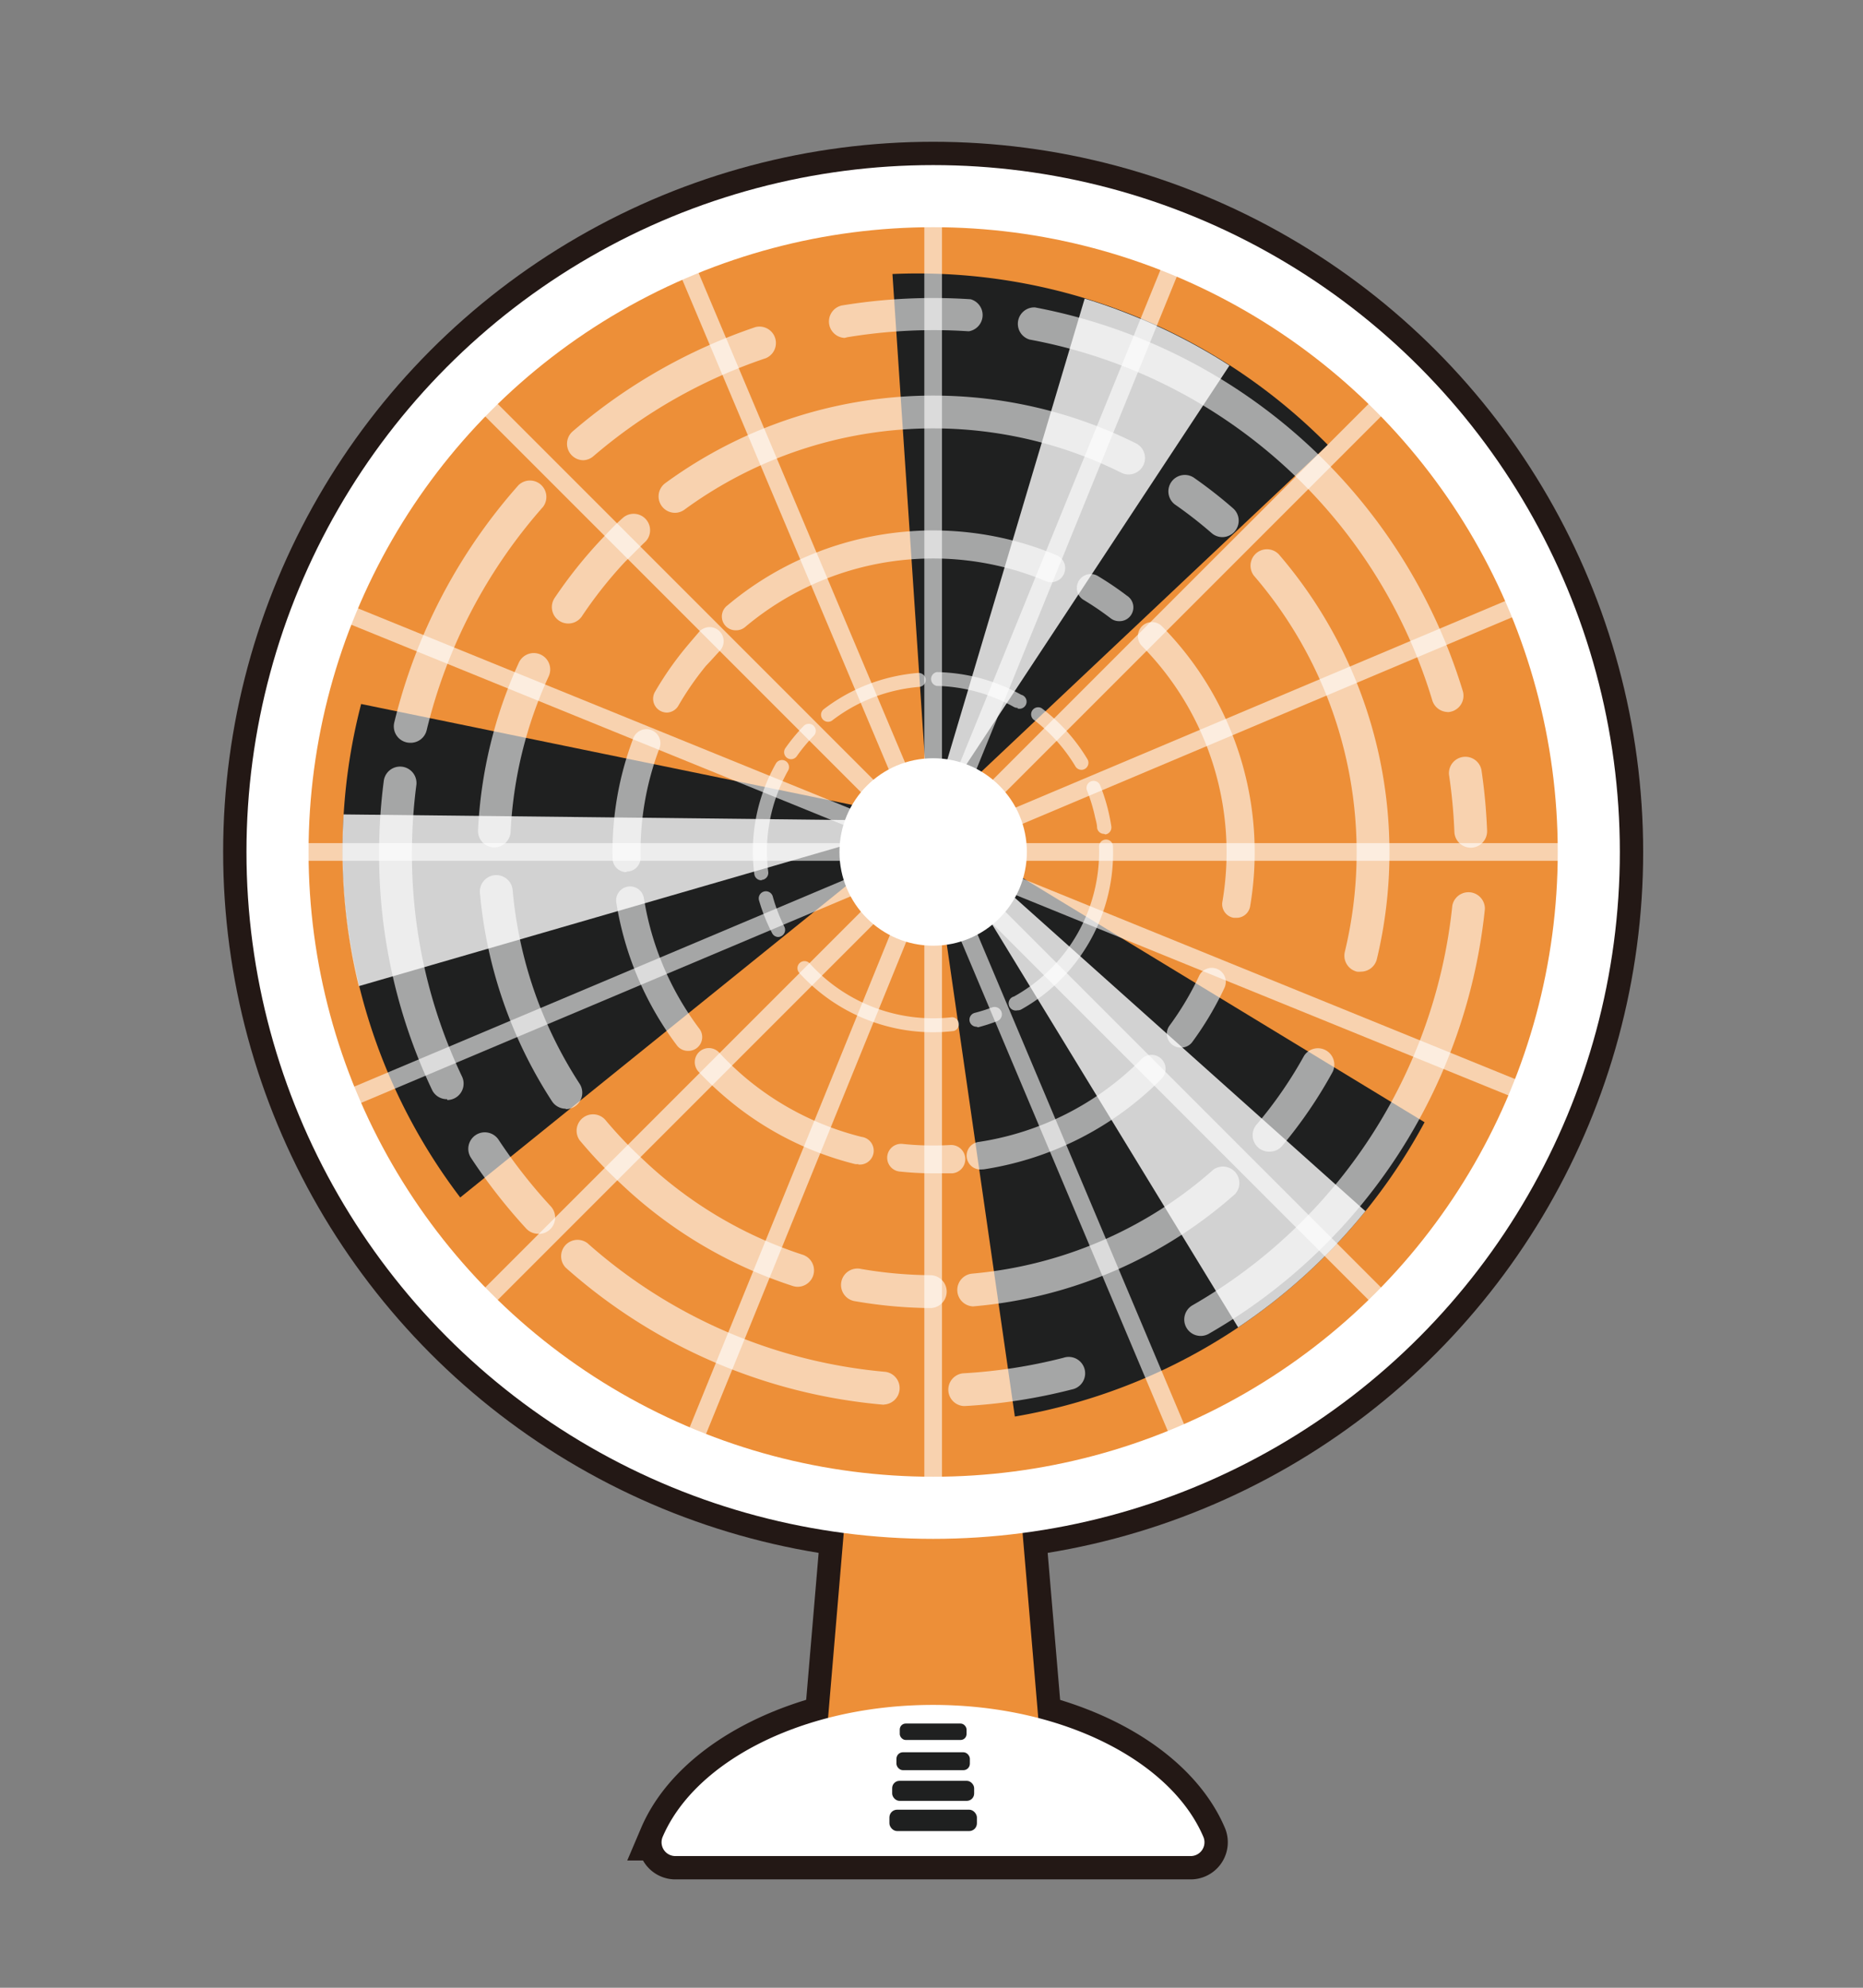 <svg xmlns="http://www.w3.org/2000/svg" viewBox="0 0 135 144"><rect x="0" y="0" width="135" height="144" fill="#808080" stroke="none"/><defs><style>.cls-1{fill:none;stroke:#231815;stroke-miterlimit:10;stroke-width:3.38px;}.cls-2{fill:#ed8f38;}.cls-3,.cls-5{fill:#fff;}.cls-4{fill:#1f2020;}.cls-5{opacity:0.8;}.cls-6{opacity:0.6;}</style></defs><title>5</title><g id="圖層_2" data-name="圖層 2"><polygon class="cls-1" points="67.62 101.03 61.99 101.03 59.23 133.58 67.62 133.58 76.01 133.58 73.25 101.03 67.62 101.03"/><circle class="cls-1" cx="67.62" cy="61.72" r="49.76"/><path class="cls-1" d="M86.31,134.46a1,1,0,0,0,.9-1.37c-2.34-5.52-10.23-9.58-19.6-9.58s-17.25,4.06-19.6,9.58a1,1,0,0,0,.9,1.37Z"/><polygon class="cls-2" points="67.62 101.03 61.99 101.03 59.23 133.58 67.62 133.58 76.01 133.58 73.25 101.03 67.62 101.03"/><circle class="cls-3" cx="67.62" cy="61.72" r="49.76"/><circle class="cls-2" cx="67.62" cy="61.72" r="45.26"/><path class="cls-4" d="M103.23,81.3,67.32,59.48l6.22,43.14A41.7,41.7,0,0,0,103.23,81.3Z"/><path class="cls-5" d="M89.72,96.16a41.54,41.54,0,0,0,9.22-8.42L67.32,59.48h0Z"/><path class="cls-4" d="M26.17,51a41.7,41.7,0,0,0,7.18,35.75L67.2,59.43Z"/><path class="cls-5" d="M26,71.44,67,59.56l.11-.09L24.9,59A41.55,41.55,0,0,0,26,71.44Z"/><path class="cls-4" d="M96.22,32.23A41.79,41.79,0,0,0,64.67,19.85l2.65,39.63Z"/><path class="cls-5" d="M67.32,59.48l21.77-33a41.84,41.84,0,0,0-7.34-3.75q-1.57-.62-3.15-1.1L67.32,59.48Z"/><g class="cls-6"><rect class="cls-3" x="66.98" y="13.34" width="1.28" height="96.76"/><rect class="cls-3" x="19.24" y="61.08" width="96.76" height="1.28"/><rect class="cls-3" x="19.24" y="61.08" width="96.76" height="1.28" transform="translate(-23.84 65.89) rotate(-45)"/><rect class="cls-3" x="66.98" y="13.34" width="1.28" height="96.76" transform="translate(-23.84 65.89) rotate(-45)"/><rect class="cls-3" x="19.24" y="61.08" width="96.76" height="1.28" transform="translate(-15.03 101.1) rotate(-67.86)"/><rect class="cls-3" x="66.98" y="13.34" width="1.28" height="96.76" transform="translate(-15.03 101.1) rotate(-67.87)"/><rect class="cls-3" x="19.24" y="61.08" width="96.76" height="1.28" transform="translate(-18.67 31.13) rotate(-22.87)"/><rect class="cls-3" x="66.98" y="13.34" width="1.28" height="96.76" transform="translate(-18.67 31.13) rotate(-22.87)"/></g><g class="cls-6"><path class="cls-3" d="M29.73,53.81a1.19,1.19,0,0,1-1.16-1.47,40.22,40.22,0,0,1,9-17.19,1.19,1.19,0,0,1,1.78,1.57,37.84,37.84,0,0,0-8.43,16.17A1.19,1.19,0,0,1,29.73,53.81Z"/><path class="cls-3" d="M32.4,79.63A1.19,1.19,0,0,1,31.33,79a39.81,39.81,0,0,1-3.86-17.2,40.69,40.69,0,0,1,.34-5.23,1.19,1.19,0,1,1,2.36.31,38.26,38.26,0,0,0-.32,4.93,37.45,37.45,0,0,0,3.63,16.18,1.19,1.19,0,0,1-1.07,1.7Z"/><path class="cls-3" d="M39,89.38a1.18,1.18,0,0,1-.87-.38,40.47,40.47,0,0,1-4-5.12,1.19,1.19,0,1,1,2-1.31,38.06,38.06,0,0,0,3.78,4.82,1.19,1.19,0,0,1-.87,2Z"/><path class="cls-3" d="M64.07,101.76H64A39.81,39.81,0,0,1,41,91.84a1.19,1.19,0,0,1,1.57-1.78,37.45,37.45,0,0,0,21.58,9.32,1.19,1.19,0,0,1-.11,2.37Z"/><path class="cls-3" d="M69.84,101.86a1.19,1.19,0,0,1-.07-2.37,37.84,37.84,0,0,0,7.3-1.13,1.19,1.19,0,1,1,.59,2.3,40.19,40.19,0,0,1-7.76,1.2Z"/><path class="cls-3" d="M87,96.78a1.19,1.19,0,0,1-.59-2.22,37.87,37.87,0,0,0,18.83-28.95,1.19,1.19,0,0,1,2.36.24,40.25,40.25,0,0,1-20,30.77A1.18,1.18,0,0,1,87,96.78Z"/><path class="cls-3" d="M106.58,61.41a1.19,1.19,0,0,1-1.19-1.14,38.08,38.08,0,0,0-.39-4.15,1.19,1.19,0,0,1,2.35-.35,40.51,40.51,0,0,1,.41,4.41,1.19,1.19,0,0,1-1.14,1.23Z"/><path class="cls-3" d="M104.93,51.58a1.19,1.19,0,0,1-1.14-.84A37.63,37.63,0,0,0,74.61,24.6,1.19,1.19,0,0,1,75,22.27a40.23,40.23,0,0,1,31,27.79,1.19,1.19,0,0,1-1.14,1.53Z"/><path class="cls-3" d="M61.2,24.48A1.19,1.19,0,0,1,61,22.13a40.82,40.82,0,0,1,9.34-.45A1.19,1.19,0,0,1,70.2,24a38.46,38.46,0,0,0-8.8.43Z"/><path class="cls-3" d="M42.27,33.34a1.19,1.19,0,0,1-.77-2.09A39.94,39.94,0,0,1,54.73,23.7a1.19,1.19,0,0,1,.76,2.25A37.57,37.57,0,0,0,43,33.05,1.18,1.18,0,0,1,42.27,33.34Z"/><path class="cls-3" d="M41,80.32a1.19,1.19,0,0,1-1-.54,33.08,33.08,0,0,1-5.22-15.06,1.19,1.19,0,1,1,2.37-.21,30.7,30.7,0,0,0,4.85,14,1.19,1.19,0,0,1-1,1.84Z"/><path class="cls-3" d="M57.81,93.22a1.2,1.2,0,0,1-.37-.06A32.75,32.75,0,0,1,45,85.76,33.56,33.56,0,0,1,42,82.6a1.19,1.19,0,0,1,1.84-1.5A31.14,31.14,0,0,0,46.6,84,30.38,30.38,0,0,0,58.17,90.9a1.19,1.19,0,0,1-.37,2.32Z"/><path class="cls-3" d="M67.3,94.76h0A33.33,33.33,0,0,1,62,94.27a1.19,1.19,0,1,1,.41-2.34,31,31,0,0,0,5,.45,1.19,1.19,0,0,1,0,2.38Z"/><path class="cls-3" d="M70.52,94.64a1.19,1.19,0,0,1-.11-2.37,30.39,30.39,0,0,0,17.52-7.54A1.19,1.19,0,0,1,89.5,86.5a32.75,32.75,0,0,1-18.88,8.13Z"/><path class="cls-3" d="M92,83.43a1.19,1.19,0,0,1-.91-2,30.66,30.66,0,0,0,3.4-4.93,1.19,1.19,0,0,1,2.08,1.15A33,33,0,0,1,92.92,83,1.18,1.18,0,0,1,92,83.43Z"/><path class="cls-3" d="M98.61,70.39a1.2,1.2,0,0,1-.28,0,1.19,1.19,0,0,1-.88-1.43A30.72,30.72,0,0,0,90.86,41.7a1.19,1.19,0,0,1,1.8-1.55,33.11,33.11,0,0,1,7.11,29.34A1.19,1.19,0,0,1,98.61,70.39Z"/><path class="cls-3" d="M88.58,38.91a1.18,1.18,0,0,1-.78-.29,31,31,0,0,0-2.67-2.08,1.19,1.19,0,0,1,1.36-1.95,33.44,33.44,0,0,1,2.87,2.24,1.19,1.19,0,0,1-.78,2.08Z"/><path class="cls-3" d="M48.91,37.15a1.19,1.19,0,0,1-.7-2.15,32.9,32.9,0,0,1,34.13-2.87,1.19,1.19,0,0,1-1.06,2.13,30.53,30.53,0,0,0-31.68,2.66A1.18,1.18,0,0,1,48.91,37.15Z"/><path class="cls-3" d="M41.19,45.17a1.19,1.19,0,0,1-1-1.85,33.39,33.39,0,0,1,3.41-4.27c.51-.54,1-1.07,1.59-1.58a1.19,1.19,0,0,1,1.61,1.74c-.5.47-1,1-1.48,1.46a31,31,0,0,0-3.17,4A1.19,1.19,0,0,1,41.19,45.17Z"/><path class="cls-3" d="M35.83,61.39h-.06a1.19,1.19,0,0,1-1.13-1.24A32.85,32.85,0,0,1,37.6,48a1.19,1.19,0,1,1,2.16,1A30.49,30.49,0,0,0,37,60.26,1.19,1.19,0,0,1,35.83,61.39Z"/><path class="cls-3" d="M49.86,76.13a1,1,0,0,1-.81-.4,23.31,23.31,0,0,1-4.39-10.34,1,1,0,0,1,2-.32,21.26,21.26,0,0,0,4,9.43,1,1,0,0,1-.81,1.63Z"/><path class="cls-3" d="M62.21,84.33a1,1,0,0,1-.25,0,23.07,23.07,0,0,1-9.12-4.61,23.55,23.55,0,0,1-2.22-2.08,1,1,0,1,1,1.49-1.39,21.58,21.58,0,0,0,2,1.9,21,21,0,0,0,8.32,4.21,1,1,0,0,1-.25,2Z"/><path class="cls-3" d="M67.63,85a23.38,23.38,0,0,1-2.44-.13,1,1,0,1,1,.21-2,21.41,21.41,0,0,0,3.44.08A1,1,0,1,1,69,85C68.51,85,68.07,85,67.63,85Z"/><path class="cls-3" d="M71.13,84.72a1,1,0,0,1-.16-2,21,21,0,0,0,11.75-6,1,1,0,1,1,1.45,1.43A23.07,23.07,0,0,1,71.3,84.71Z"/><path class="cls-3" d="M85.59,75.89a1,1,0,0,1-.82-1.62,21.29,21.29,0,0,0,2.12-3.57,1,1,0,0,1,1.84.86,23.32,23.32,0,0,1-2.32,3.91A1,1,0,0,1,85.59,75.89Z"/><path class="cls-3" d="M89.58,66.49h-.17a1,1,0,0,1-.83-1.17A21.28,21.28,0,0,0,82.75,46.8a1,1,0,0,1,1.45-1.43,23.32,23.32,0,0,1,6.39,20.28A1,1,0,0,1,89.58,66.49Z"/><path class="cls-3" d="M81.1,45a1,1,0,0,1-.62-.21,21.4,21.4,0,0,0-1.94-1.32,1,1,0,1,1,1-1.75,23.47,23.47,0,0,1,2.13,1.44A1,1,0,0,1,81.1,45Z"/><path class="cls-3" d="M53.36,45.66a1,1,0,0,1-.65-1.8,23.18,23.18,0,0,1,23.85-3.64,1,1,0,1,1-.78,1.88A21.15,21.15,0,0,0,54,45.42,1,1,0,0,1,53.36,45.66Z"/><path class="cls-3" d="M48.36,51.62a1,1,0,0,1-.88-1.53,23.56,23.56,0,0,1,2.2-3.16c.34-.41.69-.81,1-1.18a1,1,0,0,1,1.48,1.4c-.32.34-.64.71-1,1.08a21.5,21.5,0,0,0-2,2.89A1,1,0,0,1,48.36,51.62Z"/><path class="cls-3" d="M45.39,63.18a1,1,0,0,1-1-1,23.14,23.14,0,0,1,1.5-8.7,1,1,0,1,1,1.9.72,21.12,21.12,0,0,0-1.37,7.94,1,1,0,0,1-1,1Z"/><path class="cls-3" d="M73.73,51.28a.51.51,0,0,1-.25-.06,12.06,12.06,0,0,0-5.6-1.53.51.51,0,0,1,0-1h0A13.08,13.08,0,0,1,74,50.33a.51.51,0,0,1-.25,1Z"/><path class="cls-3" d="M60,52.29a.51.51,0,0,1-.31-.91A12.93,12.93,0,0,1,64.84,49a13.23,13.23,0,0,1,1.69-.25.52.52,0,0,1,.55.46.51.51,0,0,1-.46.55,12.15,12.15,0,0,0-1.55.23,11.93,11.93,0,0,0-4.79,2.22A.51.51,0,0,1,60,52.29Z"/><path class="cls-3" d="M57.33,55a.51.51,0,0,1-.42-.8,13.13,13.13,0,0,1,1.35-1.63.51.51,0,0,1,.73.71,12.1,12.1,0,0,0-1.25,1.5A.51.51,0,0,1,57.33,55Z"/><path class="cls-3" d="M55.16,63.77a.51.51,0,0,1-.5-.45,12.94,12.94,0,0,1,1.56-8,.51.51,0,0,1,.89.5,11.93,11.93,0,0,0-1.44,7.35.51.51,0,0,1-.44.57Z"/><path class="cls-3" d="M56.4,67.88a.51.51,0,0,1-.45-.28A13,13,0,0,1,55,65.22a.51.51,0,0,1,1-.27,12.05,12.05,0,0,0,.84,2.19.51.51,0,0,1-.23.68A.5.5,0,0,1,56.4,67.88Z"/><path class="cls-3" d="M67.61,74.78a13.1,13.1,0,0,1-9.7-4.31.51.51,0,0,1,.76-.68A12.06,12.06,0,0,0,69,73.69a.51.51,0,0,1,.11,1A12.94,12.94,0,0,1,67.61,74.78Z"/><path class="cls-3" d="M70.75,74.38a.51.51,0,0,1-.13-1,12.21,12.21,0,0,0,1.27-.4.51.51,0,0,1,.36,1,13.1,13.1,0,0,1-1.37.44Z"/><path class="cls-3" d="M73.73,73.19a.51.51,0,0,1-.25-1,12,12,0,0,0,6.16-10.85.51.51,0,0,1,.49-.52.5.5,0,0,1,.52.49A13,13,0,0,1,74,73.13.51.51,0,0,1,73.73,73.19Z"/><path class="cls-3" d="M80,60.41a.51.51,0,0,1-.5-.43c0-.26-.09-.54-.15-.8a12.19,12.19,0,0,0-.58-1.91.51.51,0,1,1,.95-.38A13.19,13.19,0,0,1,80.37,59c.06.29.12.58.16.87a.51.51,0,0,1-.43.58Z"/><path class="cls-3" d="M78.37,55.77a.51.51,0,0,1-.44-.25,12,12,0,0,0-3.05-3.4.51.51,0,0,1,.61-.81A13,13,0,0,1,78.8,55a.51.51,0,0,1-.44.77Z"/></g><path class="cls-3" d="M86.31,134.46a1,1,0,0,0,.9-1.37c-2.34-5.52-10.23-9.58-19.6-9.58s-17.25,4.06-19.6,9.58a1,1,0,0,0,.9,1.37Z"/><rect class="cls-4" x="64.45" y="131.1" width="6.34" height="1.55" rx="0.56" ry="0.56"/><rect class="cls-4" x="64.65" y="129.01" width="5.94" height="1.45" rx="0.53" ry="0.53"/><rect class="cls-4" x="64.96" y="126.94" width="5.32" height="1.3" rx="0.47" ry="0.47"/><rect class="cls-4" x="65.2" y="124.86" width="4.84" height="1.19" rx="0.43" ry="0.43"/><circle class="cls-3" cx="67.62" cy="61.72" r="6.79"/></g></svg>